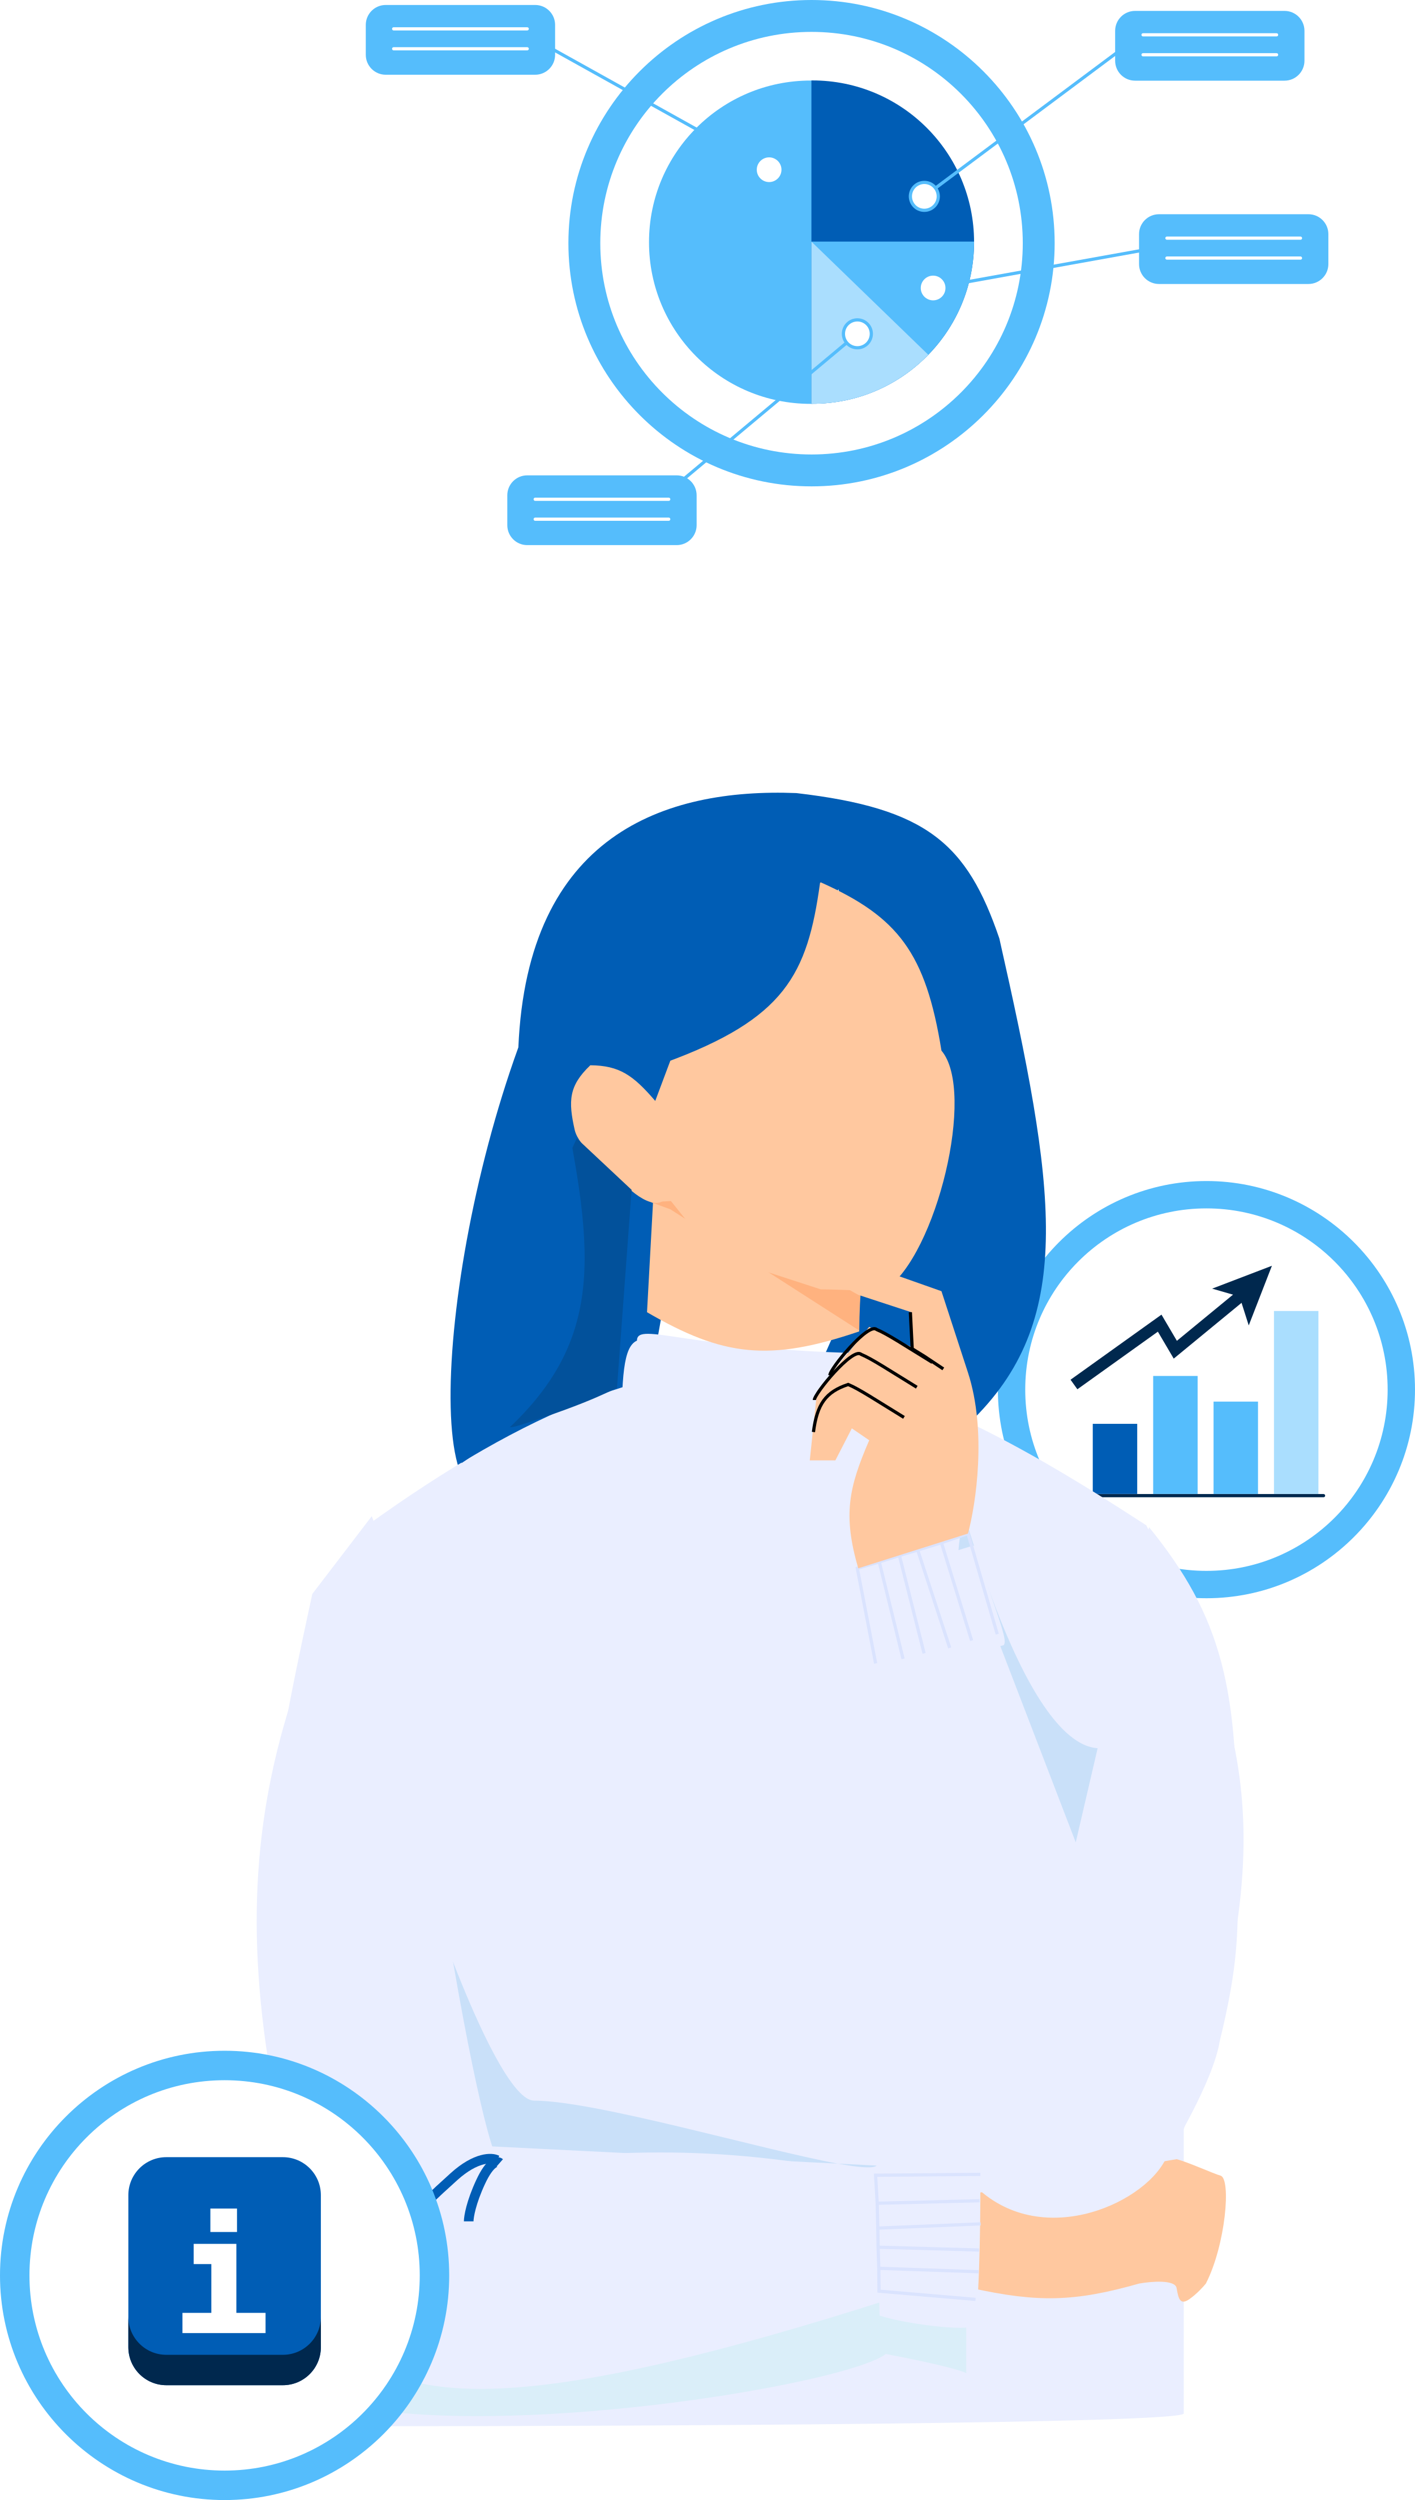 <svg width="441" height="779" viewBox="0 0 441 779" fill="none" xmlns="http://www.w3.org/2000/svg">
<path d="M376.001 493.737C409.546 493.737 436.739 466.544 436.739 433C436.739 399.455 409.546 372.262 376.001 372.262C342.457 372.262 315.264 399.455 315.264 433C315.264 466.544 342.457 493.737 376.001 493.737Z" fill="white"/>
<path d="M376 376.525C407.189 376.525 432.475 401.811 432.475 433C432.475 464.189 407.189 489.475 376 489.475C344.811 489.475 319.525 464.189 319.525 433C319.525 401.811 344.811 376.525 376 376.525ZM376 368C340.154 368 311 397.154 311 433C311 468.846 340.154 498 376 498C411.846 498 441 468.846 441 433C441 397.154 411.846 368 376 368Z" fill="#55BDFC"/>
<path d="M354.425 443.655H340.572V465.499H354.425V443.655Z" fill="#005DB5"/>
<path d="M373.253 428.738H359.4V465.5H373.253V428.738Z" fill="#55BDFC"/>
<path d="M392.071 436.73H378.219V465.5H392.071V436.73Z" fill="#55BDFC"/>
<path d="M410.899 408.492H397.047V465.5H410.899V408.492Z" fill="#AADEFE"/>
<path d="M337.906 466.032H412.496" stroke="#00284E" stroke-linecap="round" stroke-linejoin="round"/>
<path d="M388.224 402.534L366.295 420.563L361.425 412.284L334.711 431.4" stroke="#00284E" stroke-width="3.66" stroke-miterlimit="10"/>
<path d="M377.781 401.532L396.407 394.404L389.183 412.998L386.316 403.994L377.781 401.532Z" fill="#00284E"/>
<path d="M261.302 277.041C245.245 310.635 246.612 322.951 212.102 334.566C211.504 337.581 209.718 346.183 209.718 365.674C209.718 400.786 203.069 427.993 199.744 437.208L169.534 448.893C130.857 506.792 133.346 404.253 161.554 326.345C164.373 260.245 206.992 245.495 248.193 247.117C288.721 251.823 301.351 262.739 311.462 292.431C328.985 370.061 335.197 410.184 303.767 441.768C289.992 469.412 220.218 501.5 246.438 445.356C275.626 382.856 288.745 345.967 272.942 327.938L261.302 277.041Z" fill="#005DB5"/>
<path d="M357.255 475.28C268.137 417.311 216.502 401.812 114.44 475.28C67.883 563.025 69.161 625.057 114.44 756C199.273 756 368.94 755.202 368.94 752.01V663.377C401.388 569.376 387.537 534.461 357.255 475.28Z" fill="#EAEEFF"/>
<path d="M302.867 712.966V683.612L366.706 672.782C370.601 673.827 378.21 677.312 380.386 677.912C383.773 678.847 381.983 699.53 375.826 711.542C375.066 712.491 372.976 714.79 370.696 716.386C367.846 718.381 367.276 716.386 366.706 712.966C366.25 710.231 358.726 710.877 355.021 711.542C334.915 717.248 323.542 717.504 302.867 712.966Z" fill="#FFC89F"/>
<path d="M352.096 539.629C351.956 539.904 351.805 540.208 351.641 540.544L374.684 602.438C368.846 614.001 321.982 618.921 310.957 607.901C300.558 597.507 311.167 546.591 304.671 520.677C304.671 520.677 304.094 520.92 303.371 517.946C302.649 514.971 301.117 508.768 300.77 507.748C300.597 506.437 295.926 485.644 300.771 472.715C327.244 560.614 346.978 546.219 352.096 539.629C353.883 536.125 353.788 537.451 352.096 539.629Z" fill="#48ACE1" fill-opacity="0.2"/>
<path d="M112.489 750.3L89.689 676.202L301.155 701.281V739.47C300.301 738.9 294.088 736.906 276.076 733.486C264.246 742.554 165.907 759.209 112.489 750.3Z" fill="#DAEEF9"/>
<path d="M118.085 539.135C115.739 530.015 113.818 521.555 112.49 514.325L118.085 539.135C130.505 587.413 154.848 654.159 166.354 654.542C185.489 654.542 237.258 669.796 261.126 674.174L273.227 674.777C272.141 675.76 267.688 675.378 261.126 674.174L147.26 668.507L118.085 539.135Z" fill="#48ACE1" fill-opacity="0.2"/>
<path d="M137.524 589.278C127.264 525.439 120.328 483.26 115.863 472.43L97.339 496.655C79.296 579.622 71.514 627.029 107.314 730.636C127.648 750.145 166.787 751.805 278.311 716.101C283.783 714.277 278.311 689.691 274.891 677.627C235.683 671.691 214.866 667.674 155.478 673.637C153.768 672.117 147.783 653.117 137.524 589.278Z" fill="#EAEEFF"/>
<path d="M155.764 673.922C155.004 673.257 152.743 673.523 149.779 679.907C146.815 686.291 146.074 690.737 146.074 692.162" stroke="#005DB5" stroke-width="3"/>
<path d="M154.91 673.067C153.295 672.212 148.355 672.041 141.516 678.197C134.676 684.353 131.636 687.412 130.971 688.172" stroke="#005DB5" stroke-width="3"/>
<path d="M267.766 516.183L309.582 507.255L335.268 574.067L358.109 475.85C380.583 503.55 386.623 526.322 385.085 577.522C386.647 600.597 385.656 613.404 380.148 635.983C378.114 648.676 364.709 670.58 362.434 674.284C353.649 688.588 319.977 701.907 300.58 677.452C283.244 656.231 281.804 644.974 277.349 624.751L267.766 516.183Z" fill="#EAEEFF"/>
<g filter="url(#filter0_d_1110_5460)">
<path d="M309.377 494.66C305.607 483.815 304.817 478.51 303.392 477.56L267.769 488.581L263.778 489.815C263.444 498.684 266.37 516.995 268.623 518.885C270.116 520.136 298.357 512.805 312.797 508.625C313.698 507.59 312.793 504.485 309.377 494.66Z" fill="#EAEEFF"/>
</g>
<path d="M272.899 518.314L267.199 488.675L274.039 486.68M274.039 486.68L281.449 516.889M274.039 486.68L280.309 484.685M280.309 484.685L288.004 515.18M280.309 484.685L286.009 482.975M286.009 482.975L295.984 513.47M286.009 482.975L293.419 480.695M293.419 480.695L302.824 511.19M293.419 480.695L301.684 477.845L310.803 509.195" stroke="#DAE3FE"/>
<g filter="url(#filter1_d_1110_5460)">
<path d="M291.164 674.944C279.703 675.629 274.383 674.949 273.082 676.063L274.019 713.34L274.124 717.516C282.57 720.245 300.987 722.399 303.417 720.743C305.027 719.647 305.636 690.475 305.533 675.443C304.781 674.295 301.547 674.323 291.164 674.944Z" fill="#EAEEFF"/>
</g>
<path d="M304.028 716.474L273.954 713.914L273.891 706.79M273.891 706.79L304.978 707.858M273.891 706.79L273.673 700.214M273.673 700.214L305.111 701.085M273.673 700.214L273.574 694.264M273.574 694.264L305.631 692.941M273.574 694.264L273.391 686.513M273.391 686.513L305.293 685.739M273.391 686.513L272.891 677.785L305.539 677.517" stroke="#DAE3FE"/>
<g filter="url(#filter2_d_1110_5460)">
<path d="M272.613 413.721C215.083 412.908 198.564 403.492 198.515 409.732C194.222 411.638 193.735 420.973 193.67 441.081C221.938 458.023 238.771 459.149 270.048 450.486L272.613 413.721Z" fill="#EAEEFF"/>
</g>
<path d="M201.648 408.877L203.643 372.397L206.493 367.837L267.767 396.622V414.862C239.684 424.439 225.293 422.631 201.648 408.877Z" fill="#FFC89F"/>
<path d="M275.176 370.687C271.16 385.04 268.023 390.904 267.795 414.577L208.934 376.813L202.787 374.576L275.176 370.687Z" fill="#FFB27F"/>
<path d="M255.797 401.752L222.453 390.922L207.861 372.682C206.562 375.671 201.952 376.589 193.668 368.123C187.768 362.093 180.463 357.483 179.133 352.163C177.062 343.039 177.253 338.34 183.978 331.928C193.128 332.002 197.366 335.087 204.213 343.043L209.343 329.363C212.61 300.523 233.428 294.031 255.797 274.929C279.961 285.737 288.504 296.94 293.416 327.368C304.256 340.105 291.812 391.041 276.032 401.752C274.711 402.648 261.877 401.752 255.797 401.752Z" fill="#FFC89F"/>
<path d="M284.009 408.877L267.48 403.462C251.42 394.857 258.647 392.062 269.192 393.772L293.414 402.322C293.699 403.177 295.751 409.446 301.679 427.686C307.607 445.926 304.149 468.725 301.679 477.845L267.48 488.675C262.624 471.984 264.553 463.46 270.9 448.776L265.485 445.071L260.355 455.046H252.375L254.655 433.386L270.9 413.436L284.009 419.706V408.877Z" fill="#FFC89F"/>
<path d="M253.518 446.211C254.639 437.496 257.344 433.718 264.347 431.391C267.767 432.816 272.897 436.236 281.732 441.651" stroke="black"/>
<path d="M253.803 436.237C253.802 434.241 265.773 419.707 268.337 421.987C271.757 423.412 276.887 426.832 285.722 432.247" stroke="black"/>
<path d="M258.648 428.498C258.647 426.503 270.618 411.969 273.183 414.249C276.603 415.674 281.733 419.094 290.568 424.509" stroke="black"/>
<path d="M283.727 408.877L284.297 420.276L288.001 422.556L293.986 426.546" stroke="black"/>
<path d="M161.719 444.162C138.218 451.626 164.91 386.319 179.749 354.728L196.849 370.749L192.289 432.532C191.179 432.695 185.22 436.698 161.719 444.162Z" fill="#02519B"/>
<path d="M207.394 331.073C244.637 317.454 251.633 303.646 255.558 275.214L233.043 255.265C200.362 236.967 158.785 293.173 162.364 326.798L143.84 455.901L154.385 448.776C189.107 418.972 185.384 391.227 174.904 339.908L182.029 331.073H207.394Z" fill="#005DB5"/>
<path d="M70 774.41C106.125 774.41 135.41 745.125 135.41 709C135.41 672.875 106.125 643.59 70 643.59C33.875 643.59 4.59 672.875 4.59 709C4.59 745.125 33.875 774.41 70 774.41Z" fill="white"/>
<path d="M70 648.18C103.589 648.18 130.82 675.411 130.82 709C130.82 742.589 103.589 769.82 70 769.82C36.411 769.82 9.18 742.589 9.18 709C9.18 675.411 36.411 648.18 70 648.18ZM70 639C31.397 639 0 670.397 0 709C0 747.603 31.397 779 70 779C108.603 779 140 747.603 140 709C140 670.397 108.603 639 70 639Z" fill="#55BDFC"/>
<path d="M80.132 669H60.785V676.494H80.132V669Z" fill="white"/>
<path d="M88.159 672.158H51.842C45.302 672.158 40 677.46 40 684V731.366C40 737.906 45.302 743.207 51.842 743.207H88.159C94.698 743.207 100 737.906 100 731.366V684C100 677.46 94.698 672.158 88.159 672.158Z" fill="#005DB5"/>
<path d="M88.159 733.744H51.842C45.298 733.744 40 728.446 40 721.902V731.378C40 737.921 45.298 743.219 51.842 743.219H88.159C94.702 743.219 100 737.921 100 731.378V721.902C100 728.446 94.702 733.744 88.159 733.744Z" fill="#00284E"/>
<path d="M65.864 726.973V699.173H73.664V726.973H65.864ZM56.864 726.973V720.673H82.764V726.973H56.864ZM60.364 705.473V699.173H69.764V705.473H60.364ZM65.564 695.473V688.173H73.864V695.473H65.564Z" fill="white"/>
<path d="M252.923 146.58C292.027 146.58 323.728 114.879 323.728 75.774C323.728 36.67 292.027 4.969 252.923 4.969C213.818 4.969 182.117 36.67 182.117 75.774C182.117 114.879 213.818 146.58 252.923 146.58Z" fill="white"/>
<path d="M252.923 9.938C289.282 9.938 318.759 39.415 318.759 75.774C318.759 112.133 289.282 141.611 252.923 141.611C216.563 141.611 187.086 112.133 187.086 75.774C187.086 39.415 216.563 9.938 252.923 9.938ZM252.923 0C211.135 0 177.148 33.987 177.148 75.774C177.148 117.562 211.135 151.548 252.923 151.548C294.71 151.548 328.697 117.562 328.697 75.774C328.697 33.987 294.71 0 252.923 0Z" fill="#55BDFC"/>
<path d="M252.962 25.099C252.85 25.099 252.751 25.099 252.639 25.099C224.826 25.099 202.268 47.645 202.268 75.471C202.268 103.296 224.814 125.842 252.639 125.842C252.751 125.842 252.85 125.842 252.962 125.842V25.099Z" fill="#55BDFC"/>
<path d="M252.887 125.805C252.999 125.805 253.098 125.805 253.21 125.805C281.023 125.805 303.581 103.259 303.581 75.434C303.581 47.608 281.035 25.062 253.21 25.062C253.098 25.062 252.999 25.062 252.887 25.062V125.78V125.805Z" fill="#005DB5"/>
<path d="M252.887 125.806C252.999 125.806 253.098 125.806 253.21 125.806C281.023 125.806 303.581 103.26 303.581 75.435C303.581 75.385 303.581 75.323 303.581 75.273H252.899V125.794L252.887 125.806Z" fill="#55BDFC"/>
<path d="M252.887 75.285V125.805C252.999 125.805 253.098 125.805 253.21 125.805C267.371 125.805 280.153 119.955 289.308 110.551L252.887 75.285Z" fill="#AADEFE"/>
<path d="M198.74 161.269L267.21 104.016" stroke="#55BDFC" stroke-miterlimit="10"/>
<path d="M267.211 108.363C269.612 108.363 271.559 106.417 271.559 104.016C271.559 101.614 269.612 99.668 267.211 99.668C264.81 99.668 262.863 101.614 262.863 104.016C262.863 106.417 264.81 108.363 267.211 108.363Z" fill="white" stroke="#55BDFC" stroke-miterlimit="10"/>
<path d="M210.899 148.115H164.316C160.886 148.115 158.105 150.896 158.105 154.326V163.643C158.105 167.073 160.886 169.854 164.316 169.854H210.899C214.329 169.854 217.11 167.073 217.11 163.643V154.326C217.11 150.896 214.329 148.115 210.899 148.115Z" fill="#55BDFC"/>
<path d="M166.801 155.568H208.414" stroke="white" stroke-linecap="round" stroke-linejoin="round"/>
<path d="M166.801 161.78H208.414" stroke="white" stroke-linecap="round" stroke-linejoin="round"/>
<path d="M378.647 73.93L290.811 89.731" stroke="#55BDFC" stroke-miterlimit="10"/>
<path d="M293.89 92.812C295.592 91.11 295.592 88.365 293.89 86.663C292.188 84.961 289.443 84.961 287.741 86.663C286.039 88.365 286.039 91.11 287.741 92.812C289.443 94.514 292.188 94.514 293.89 92.812Z" fill="white" stroke="#55BDFC" stroke-miterlimit="10"/>
<path d="M407.79 66.75H361.207C357.777 66.75 354.996 69.531 354.996 72.961V82.278C354.996 85.708 357.777 88.489 361.207 88.489H407.79C411.22 88.489 414.001 85.708 414.001 82.278V72.961C414.001 69.531 411.22 66.75 407.79 66.75Z" fill="#55BDFC"/>
<path d="M363.691 74.203H405.305" stroke="white" stroke-linecap="round" stroke-linejoin="round"/>
<path d="M363.691 80.414H405.305" stroke="white" stroke-linecap="round" stroke-linejoin="round"/>
<path d="M359.616 7.808L288.078 61.186" stroke="#55BDFC" stroke-miterlimit="10"/>
<path d="M292.202 62.565C292.96 60.291 291.73 57.819 289.457 57.062C287.184 56.304 284.712 57.534 283.954 59.807C283.196 62.08 284.426 64.552 286.699 65.31C288.973 66.068 291.445 64.838 292.202 62.565Z" fill="white" stroke="#55BDFC" stroke-miterlimit="10"/>
<path d="M400.338 3.398H353.756C350.326 3.398 347.545 6.179 347.545 9.609V18.926C347.545 22.356 350.326 25.137 353.756 25.137H400.338C403.769 25.137 406.549 22.356 406.549 18.926V9.609C406.549 6.179 403.769 3.398 400.338 3.398Z" fill="#55BDFC"/>
<path d="M356.242 10.851H397.856" stroke="white" stroke-linecap="round" stroke-linejoin="round"/>
<path d="M356.242 17.063H397.856" stroke="white" stroke-linecap="round" stroke-linejoin="round"/>
<path d="M161.727 9.486L239.712 52.889" stroke="#55BDFC" stroke-miterlimit="10"/>
<path d="M239.277 48.553C236.892 48.789 235.141 50.925 235.377 53.31C235.613 55.695 237.749 57.447 240.134 57.211C242.519 56.975 244.271 54.838 244.035 52.453C243.799 50.068 241.662 48.316 239.277 48.553Z" fill="white" stroke="#55BDFC" stroke-miterlimit="10"/>
<path d="M166.793 1.549H120.211C116.781 1.549 114 4.33 114 7.76V17.076C114 20.507 116.781 23.287 120.211 23.287H166.793C170.224 23.287 173.004 20.507 173.004 17.076V7.76C173.004 4.33 170.224 1.549 166.793 1.549Z" fill="#55BDFC"/>
<path d="M122.693 8.988H164.307" stroke="white" stroke-linecap="round" stroke-linejoin="round"/>
<path d="M122.693 15.199H164.307" stroke="white" stroke-linecap="round" stroke-linejoin="round"/>
<defs>
<filter id="filter0_d_1110_5460" x="259.752" y="477.56" width="57.373" height="49.466" filterUnits="userSpaceOnUse" color-interpolation-filters="sRGB">
<feFlood flood-opacity="0" result="BackgroundImageFix"/>
<feColorMatrix in="SourceAlpha" type="matrix" values="0 0 0 0 0 0 0 0 0 0 0 0 0 0 0 0 0 0 127 0" result="hardAlpha"/>
<feOffset dy="4"/>
<feGaussianBlur stdDeviation="2"/>
<feComposite in2="hardAlpha" operator="out"/>
<feColorMatrix type="matrix" values="0 0 0 0 0.282 0 0 0 0 0.675 0 0 0 0 0.882 0 0 0 0.2 0"/>
<feBlend mode="normal" in2="BackgroundImageFix" result="effect1_dropShadow_1110_5460"/>
<feBlend mode="normal" in="SourceGraphic" in2="effect1_dropShadow_1110_5460" result="shape"/>
</filter>
<filter id="filter1_d_1110_5460" x="269.082" y="674.518" width="40.463" height="54.804" filterUnits="userSpaceOnUse" color-interpolation-filters="sRGB">
<feFlood flood-opacity="0" result="BackgroundImageFix"/>
<feColorMatrix in="SourceAlpha" type="matrix" values="0 0 0 0 0 0 0 0 0 0 0 0 0 0 0 0 0 0 127 0" result="hardAlpha"/>
<feOffset dy="4"/>
<feGaussianBlur stdDeviation="2"/>
<feComposite in2="hardAlpha" operator="out"/>
<feColorMatrix type="matrix" values="0 0 0 0 0.282 0 0 0 0 0.675 0 0 0 0 0.882 0 0 0 0.2 0"/>
<feBlend mode="normal" in2="BackgroundImageFix" result="effect1_dropShadow_1110_5460"/>
<feBlend mode="normal" in="SourceGraphic" in2="effect1_dropShadow_1110_5460" result="shape"/>
</filter>
<filter id="filter2_d_1110_5460" x="189.67" y="407.608" width="86.943" height="60.19" filterUnits="userSpaceOnUse" color-interpolation-filters="sRGB">
<feFlood flood-opacity="0" result="BackgroundImageFix"/>
<feColorMatrix in="SourceAlpha" type="matrix" values="0 0 0 0 0 0 0 0 0 0 0 0 0 0 0 0 0 0 127 0" result="hardAlpha"/>
<feOffset dy="8"/>
<feGaussianBlur stdDeviation="2"/>
<feComposite in2="hardAlpha" operator="out"/>
<feColorMatrix type="matrix" values="0 0 0 0 0 0 0 0 0 0.365 0 0 0 0 0.71 0 0 0 0.16 0"/>
<feBlend mode="normal" in2="BackgroundImageFix" result="effect1_dropShadow_1110_5460"/>
<feBlend mode="normal" in="SourceGraphic" in2="effect1_dropShadow_1110_5460" result="shape"/>
</filter>
</defs>
</svg>
